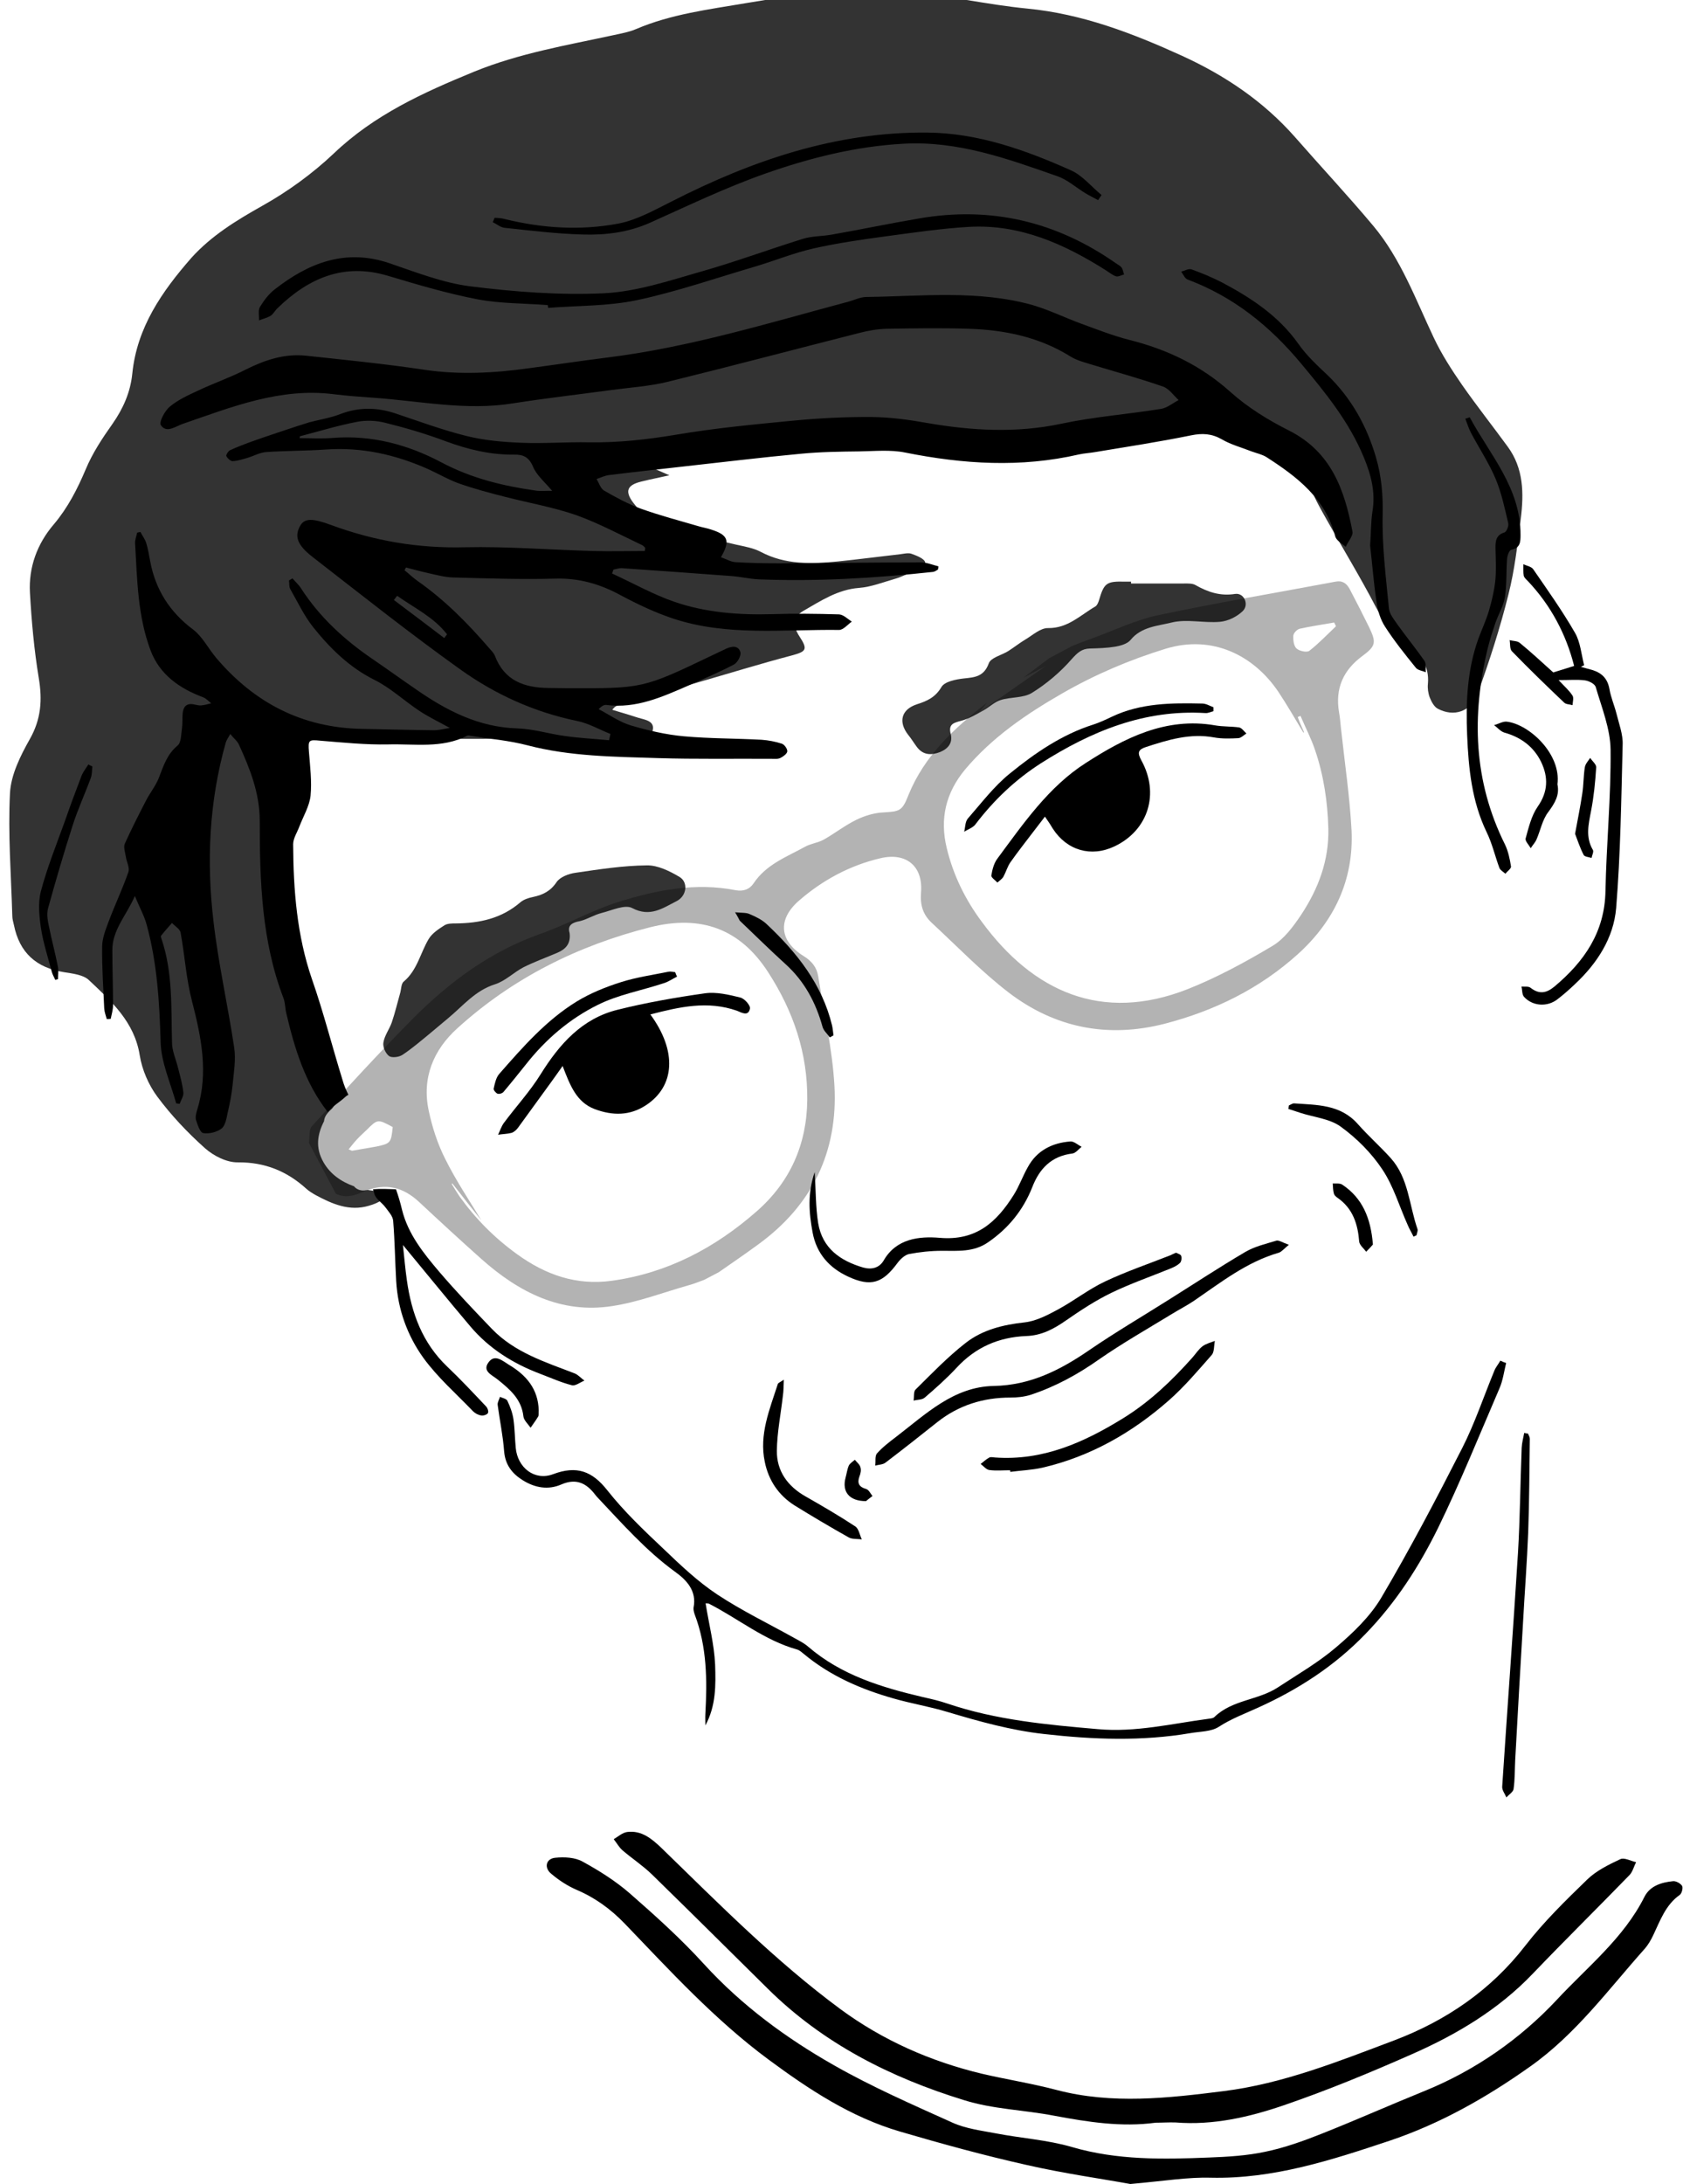 <?xml version="1.0" encoding="utf-8"?>
<!-- Generator: Adobe Illustrator 16.0.3, SVG Export Plug-In . SVG Version: 6.00 Build 0)  -->
<!DOCTYPE svg PUBLIC "-//W3C//DTD SVG 1.1//EN" "http://www.w3.org/Graphics/SVG/1.1/DTD/svg11.dtd">
<svg version="1.1" id="Layer_1" xmlns="http://www.w3.org/2000/svg" xmlns:xlink="http://www.w3.org/1999/xlink" x="0px" y="0px"
	 width="725.1px" height="940.6px" viewBox="0 0 725.1 940.6" style="enable-background:new 0 0 725.1 940.6;" xml:space="preserve"
	>
<style type="text/css">
<![CDATA[
	.st0{fill-rule:evenodd;clip-rule:evenodd;}
	.st1{opacity:0.3;}
	.st2{opacity:0.8;}
	.st3{opacity:0.8;fill-rule:evenodd;clip-rule:evenodd;}
]]>
</style>
<g id="iCnVdR_1_">
	<g>
		<g id="zLCe2c_1_" class="st2">
			<g>
				<path class="st0" d="M649.6,192.4c-6.5-8.9-13.3-17.5-19.6-26.5c-4.5-6.5-8.9-13.3-12.3-20.5c-7.8-16.5-14.2-34-26.1-48.2
					c-10.9-13-22.5-25.4-33.7-38.2c-13.6-15.4-30.1-26.5-48.7-35c-21.3-9.7-42.9-18-66.6-20.3c-17.5-1.7-34.9-5.8-52.4-7.2
					c-23.2-1.8-46.2,1-69.1,4.9c-15.9,2.7-32,4.7-47,11.1c-3,1.3-6.4,1.9-9.6,2.6c-20.3,4.4-40.7,7.8-60.3,15.8
					c-21.9,9-42.9,18.5-60.4,35.2c-9.2,8.7-19.8,16.4-30.9,22.6c-11.2,6.3-21.8,12.8-30.4,22.3C69.8,125.5,59,141,57,160.9
					c-0.8,8-3.9,15-8.5,21.6c-4.4,6.2-8.7,12.7-11.6,19.7c-3.6,8.5-7.7,16.5-13.7,23.6c-7.2,8.4-10.9,18.5-10.3,29.5
					c0.7,12.3,1.8,24.6,3.8,36.7c1.6,9.5,1,17.8-3.9,26.4c-4,7.1-8.1,15.3-8.5,23.2c-0.9,17.6,0.5,35.3,1,52.9
					c0,1.3,0.4,2.6,0.7,3.9c2.4,11.9,9.6,18.4,21.6,20.3c3.7,0.6,8.3,1.1,10.7,3.4c9.6,9.1,19.6,17.9,21.9,32.4
					c1,6.2,3.8,12.7,7.5,17.7c6,8.1,13.1,15.6,20.6,22.3c3.7,3.3,9.4,6.2,14.2,6.1c11.6-0.1,21.1,3.8,29.4,11.3
					c1.2,1.1,2.7,2,4.1,2.8c7.1,3.8,14.5,7.1,22.9,4.6c4.9-1.4,7.5-3.3,8.1-6.2c-2.8,0.1-5.7-0.1-8.5-0.6c-0.3,0-0.5,0.1-0.8,0.1
					c-2,0.4-4-0.2-5.2-1.7c-5.4-1.9-10.2-5.2-13.1-10.3c-3.7-6.4-2.6-12.2,0.2-17.7c0.1-1.1,0.5-2.2,1.3-3.2
					c0.7-0.9,1.4-1.6,2.2-2.3c1-1.4,2.2-2.8,3.3-4.2c-2.1-3-5.2-5.7-6.1-9c-2.9-10.5-5-21.2-7.2-31.9c-3.4-16.1-7.1-32.1-9.7-48.4
					c-1.7-10.6-1.7-21.5-2.7-32.3c-0.8-9.1-2-18.1-2.9-27.2c-0.7-6.8-0.3-7.3,6.4-7.2c8.1,0.1,16.3,0.9,24.4,1
					c41.5,0.6,83-1.4,124.3,2.4c4.8,0.4,7.4-2.5,8.3-6c1-4.2-3.4-4.6-6.3-5.5c-3.7-1.2-7.4-2.3-11.1-3.4c1.1-1.5,2-1.8,2.9-2.1
					c11.2-3.2,22.4-6.4,33.6-9.6c13.6-3.9,27.1-8.1,40.8-11.7c6.3-1.7,7-2.6,3.4-8.1c-3-4.6-3-8.4,1.6-11.1c7.5-4.3,14.8-9.2,24-9.9
					c5.3-0.4,10.5-2.5,15.8-4c2.5-0.7,4.8-2.1,7.3-2.7c2.6-0.6,6.1-0.9,5.4-4.3c-0.3-1.6-3.7-2.9-5.9-3.7c-1.4-0.5-3.3,0-4.9,0.2
					c-8.9,1-17.9,2.2-26.8,3.1c-11.3,1.1-22.6,1.5-33.2-4.1c-3.2-1.7-6.9-2.3-10.5-3.1c-8.9-2.1-17.8-4.2-26.8-5.8
					c-7.9-1.4-13.1-6.3-17.6-12.2c-3.8-5-2.8-7.7,3.4-9.2c4-1,8.1-1.8,12.1-2.7c-6.4-2.8-12.4-5.4-18.4-8.1l0.3-1.3c1.5,0,3,0,4.5,0
					c17.5-0.4,35-0.6,52.4-1.4c10.9-0.6,21.8-2.7,32.7-3.4c19.4-1.2,38.6,0.5,57.7,3.4c19.4,2.9,38.4,1.9,57-4.9
					c5.8-2.1,11.5-4.3,17.4-6.1c12.6-3.8,25.2-4,37.4,1.9c1.8,0.9,3.6,1.6,5.5,2.2c13.1,4.1,24.6,10.1,30.1,23.9
					c1.8,4.6,4.4,9,6.8,13.3c6.9,12.3,14.3,24.4,20.8,36.9c3.4,6.5,7.5,12.2,13.4,16.4c5.9,4.2,9.9,9.2,9.2,17
					c-0.2,1.9,0.1,4.1,0.8,5.9c0.7,1.8,1.9,4,3.4,4.8c6.9,3.7,14.3,1.4,17.2-6.4c5.1-14.1,9.7-28.3,13.3-42.8
					c2.7-10.6,3.9-21.6,5.3-32.5C656.6,212.3,656.4,201.7,649.6,192.4z"/>
			</g>
		</g>
		<path class="st0" d="M247.6,591.5c-12.7-4.9-25.9-9-35.7-19.2c-7.7-8-15.4-16.1-22.6-24.5c-6.8-8-13.5-16.3-16.1-26.8
			c-0.7-3-1.6-6-2.6-8.8c-3.3-0.1-6.6-0.3-9.9,0c0.2,0.7,0.4,1.3,0.6,2c0.6,2.2,3.2,3.7,4.7,5.7c1.4,1.9,3.3,3.9,3.4,6
			c0.7,8.6,0.8,17.3,1.3,25.9c0.7,12.1,4.8,23.4,11.7,33c6.1,8.4,14.1,15.4,21.4,23c0.9,0.9,2.2,1.6,3.5,1.8c0.9,0.2,2.5-0.3,2.9-1
			c0.4-0.6-0.1-2.2-0.8-2.9c-5.5-5.8-10.9-11.6-16.7-17.1c-10.7-10.2-15.4-23-17.4-37.2c-0.7-4.8-1.1-9.7-1.7-15.2
			c10.2,12.3,19.5,23.8,29,35c8.1,9.6,18.5,16.1,30.2,20.5c4.5,1.7,8.9,3.7,13.6,4.9c1.5,0.4,3.6-1.3,5.4-2
			C250.4,593.6,249.1,592.1,247.6,591.5z"/>
		<path class="st0" d="M582.7,229c-3.4-18-9.1-34.3-27.2-43.5c-9-4.5-17.9-10-25.4-16.7c-12.7-11.4-27.2-18.3-43.5-22.4
			c-7.1-1.8-13.9-4.5-20.8-7c-7-2.6-13.8-5.9-20.9-8c-23.5-6.6-47.6-3.8-71.6-3.5c-2.6,0-5.1,1.3-7.7,2
			c-34.4,9.2-68.5,19.7-104.1,24.1c-11.2,1.4-22.4,3.1-33.7,4.6c-15.1,2.1-30.1,2.9-45.3,0.6c-16.8-2.5-33.7-4.2-50.6-6
			c-9.2-1-17.7,1.8-25.9,5.9c-6.6,3.4-13.6,5.8-20.4,9c-4.3,2-8.8,4-12.4,7c-2.2,1.8-4.8,6.7-3.9,8c2.4,3.6,6.2,0.6,9.3-0.5
			c21.2-7.3,42.2-15.8,65.4-12.8c5.6,0.7,11.3,1.1,16.9,1.5c20.1,1.4,40,5.7,60.2,2.4c14-2.2,28.1-3.8,42.1-5.7
			c8.1-1.1,16.3-1.6,24.2-3.5c27.7-6.8,55.2-14.1,82.8-21.1c3.8-1,7.8-1.7,11.8-1.8c11.8-0.2,23.7-0.4,35.5,0
			c15.5,0.5,30.4,3.6,43.8,12c2.8,1.7,6.1,2.5,9.3,3.5c10.2,3.1,20.5,5.9,30.5,9.4c2.6,0.9,4.5,3.8,6.7,5.8c-2.5,1.3-5,3.4-7.6,3.8
			c-14.3,2.3-28.9,3.4-43,6.4c-19.3,4.1-38.4,3-57.6-0.3c-7.8-1.4-15.8-2.5-23.8-2.6c-11.5-0.1-23,0.5-34.4,1.6
			c-16.7,1.6-33.5,3.2-50,6c-12.6,2.1-25,3.5-37.7,3.3c-9.6-0.2-19.3,0.6-28.9,0.2c-7.9-0.3-16-1-23.7-2.9
			c-10.5-2.6-20.7-6.4-30.9-9.8c-7.9-2.6-15.6-2.7-23.5,0.3c-4.3,1.7-9,2.4-13.5,3.6c-3.3,1-6.6,2.1-9.9,3.2
			c-4.7,1.6-9.4,3.1-14.1,4.8c-3.4,1.2-6.8,2.5-10.1,4c-0.8,0.4-1.8,2.1-1.6,2.5c0.5,1,1.9,2.3,2.8,2.2c2.1-0.1,4.2-0.8,6.3-1.4
			c2.7-0.8,5.3-2.3,8-2.5c8.6-0.6,17.2-0.5,25.8-1.1c15.5-1.1,30.1,2.2,44.2,8.5c4.4,2,8.6,4.5,13.1,6.1c6.5,2.3,13.3,4.1,20,5.8
			c10.1,2.6,20.5,4.4,30.4,7.8c9.8,3.5,19.1,8.5,28.6,13c0.5,0.2,0.9,0.8,1.3,1.2c-0.1,0.4-0.1,0.9-0.2,1.3c-7.4,0-14.8,0.2-22.3,0
			c-18.5-0.5-36.9-2-55.3-1.6c-19.9,0.5-38.8-2.7-57.3-9.5c-8.3-3.1-11.7-3.1-13.6,0.3c-2.5,4.5-1.3,8.2,5.4,13.4
			c21,16.3,41.9,32.9,63.6,48.4c15.1,10.8,31.9,18.4,50.3,22.2c5,1,9.6,3.7,14.4,5.6c-0.2,0.9-0.4,1.8-0.6,2.7
			c-6.3-0.6-12.6-0.9-18.9-1.8c-6.9-0.9-13.7-3.1-20.7-3.3c-16.5-0.5-30.3-7.6-43.4-16.7c-6.3-4.3-12.5-8.8-18.8-13.1
			c-12.2-8.3-22.9-18.1-30.9-30.5c-1-1.6-2.5-2.9-3.7-4.3c-0.5,0.3-1,0.6-1.5,0.9c0.2,1.2,0,2.6,0.5,3.6c3.2,5.6,6,11.6,10,16.6
			c7.3,9.1,15.5,17.2,26.3,22.6c6.9,3.4,12.8,9,19.3,13.3c3.9,2.6,8.1,4.6,13.2,7.4c-2.9,0.5-4.8,1-6.7,1c-10.5-0.1-21-0.4-31.4-0.6
			c-25.5-0.5-46.1-11.2-62.5-30.5c-3.4-4-5.9-9.1-9.9-12.2C73.2,263.7,67,254,64.7,241.7c-0.5-2.6-0.9-5.3-1.7-7.8
			c-0.5-1.7-1.7-3.2-2.5-4.8c-0.5,0.1-0.9,0.2-1.4,0.3c-0.3,1.5-1,3.1-0.9,4.6c0.9,15.6,1.1,31.4,6.7,46.2
			c3.9,10.3,12.4,16.3,22.6,20.1c1.3,0.5,2.4,1.7,3.5,2.6c-1.4,0.3-2.8,0.8-4.3,0.9c-1,0.1-2-0.2-3-0.4c-3.2-0.7-4.7,0.8-5,3.8
			c-0.2,2.2,0,4.4-0.3,6.5c-0.4,2.6-0.3,6.1-1.9,7.4c-4.6,3.8-6.1,8.9-8.1,14c-1.4,3.5-3.9,6.5-5.6,9.9c-3.1,6-6.2,12.1-9,18.3
			c-0.7,1.5,0.1,3.7,0.4,5.6c0.3,2.3,1.8,4.8,1.1,6.7c-2.5,7.2-5.8,14.1-8.5,21.3c-1.3,3.5-2.8,7.2-2.8,10.9
			c-0.1,8.8,0.5,17.6,0.9,26.5c0.1,1.6,0.7,3.1,1.1,4.6c0.6,0,1.1,0,1.7-0.1c0.4-2,1-3.9,1-5.9c0-7.8-0.3-15.7-0.3-23.5
			c-0.1-8.9,6-15,9.7-23.5c2.1,5.1,4.1,8.6,5.1,12.4c4.5,16.5,5.5,33.3,6,50.4c0.2,8.9,4.3,17.7,6.7,26.5c0.5,0.1,1,0.1,1.5,0.2
			c0.6-1.7,1.8-3.4,1.6-4.9c-0.4-3.6-1.4-7.1-2.3-10.6c-0.9-3.7-2.6-7.3-2.6-11c-0.4-15,0.4-30-4.5-44.5c-0.2-0.5-0.4-1.2-0.2-1.4
			c1.5-1.9,3.1-3.7,4.7-5.5c1.3,1.4,3.4,2.6,3.7,4.1c1.8,9.8,2.4,19.9,4.9,29.5c4,15.5,7.2,30.9,2.3,46.7c-0.4,1.4-0.9,3.1-0.6,4.4
			c0.7,2.2,1.8,5.6,3.2,5.8c2.5,0.4,5.9-0.4,7.9-2c1.6-1.3,2.1-4.4,2.6-6.8c0.9-3.9,1.7-7.8,2.1-11.8c0.5-5.4,1.5-11,0.7-16.2
			c-2.7-18.1-6.8-36-8.9-54.2c-3.1-26-1.9-51.9,5.3-77.3c0.3-1,1-1.9,1.9-3.6c1.5,1.9,3,3,3.7,4.5c4.8,10.5,9,21,9,32.9
			c0,25.9,0.8,51.7,10.2,76.3c0.8,2,0.7,4.3,1.2,6.4c3.6,15.3,8.1,30.2,17.9,42.7c2.2-2.6,5.1-4.2,7.6-6.5c0.4-0.4,0.8-0.6,1.3-0.9
			c-1-2-1.9-4.1-2.5-6.3c-4.5-14.5-8.2-29.2-13.2-43.5c-6.5-18.9-8-38.4-8.1-58.1c0-2.6,1.8-5.2,2.7-7.7c1.7-4.4,4.3-8.7,4.8-13.2
			c0.6-6.2-0.2-12.6-0.7-18.9c-0.4-5.1-0.1-5.3,4.9-4.8c9.8,0.8,19.6,1.8,29.3,1.6c11.4-0.3,23.1,1.8,33.9-3.7c0.4-0.2,1-0.1,1.5,0
			c8.2,1.3,16.6,2,24.6,4.1c18.4,4.8,37.3,4.9,56.1,5.5c16.3,0.5,32.6,0.2,49,0.3c1.3,0,2.8,0.2,3.9-0.4c1.2-0.6,2.8-1.8,2.9-2.8
			c0.1-1-1.2-2.9-2.3-3.3c-2.8-0.9-5.8-1.5-8.8-1.7c-11.1-0.6-22.4-0.5-33.5-1.5c-7.7-0.7-15.4-2.5-22.9-4.7
			c-4.9-1.5-9.2-4.6-13.8-7c1.4-1.4,2.4-1.9,3.3-1.8c12.9,1.7,24.2-3.5,35.5-8.4c6.6-2.9,13.2-5.7,19.5-9c1.5-0.8,3.2-3.8,2.8-5.3
			c-0.9-3.1-3.8-2.6-6.2-1.5c-2.1,1-4.2,2-6.3,3c-29.5,14.1-29.5,14.1-62.1,14c-2.7,0-5.3-0.1-8-0.1c-10.5-0.1-19.1-3.1-23.2-13.9
			c-0.5-1.2-1.5-2.2-2.4-3.2c-9.3-10.8-19.2-20.8-30.9-29c-2-1.4-3.7-3.1-5.6-4.6l0.6-1.2c3.2,0.8,6.3,1.7,9.5,2.4
			c3.6,0.8,7.2,1.8,10.8,1.9c14.7,0.4,29.3,0.9,44,0.5c10.2-0.3,19.3,2.3,28.1,7.1c7.3,3.9,14.9,7.5,22.7,10.1
			c23.3,7.7,47.6,4.6,71.5,4.9c1.8,0,3.7-2.3,5.5-3.6c-1.8-1.1-3.6-3-5.5-3.1c-9.7-0.3-19.3-0.4-29-0.1c-14.3,0.4-28.5-0.7-41.9-5.3
			c-9.3-3.2-17.9-8.1-26.9-12.2c0.2-0.6,0.4-1.1,0.6-1.7c1.2-0.2,2.5-0.7,3.7-0.6c15.8,1.1,31.5,2.2,47.3,3.4
			c3.8,0.3,7.6,1.2,11.4,1.4c25.2,1,50.3-0.5,75.3-3.2c0.7-0.1,1.4-0.6,2.1-1c0.1-0.5,0.2-1,0.2-1.4c-2.5-0.6-5-1.7-7.5-1.7
			c-20.3,0-40.7,0.3-61,0.4c-6.3,0-12.6-0.1-18.9-0.5c-2.1-0.1-4.1-1.4-6.3-2.1c4.1-7.1,3.1-9.6-4.1-11.9c-1.7-0.6-3.6-0.9-5.3-1.4
			c-8.5-2.5-17-4.7-25.3-7.7c-5.4-2-10.6-4.8-15.6-7.7c-1.6-0.9-2.2-3.3-3.3-5c1.8-0.6,3.6-1.5,5.4-1.7c10.4-1.3,20.8-2.4,31.2-3.6
			c17.2-1.9,34.4-4,51.6-5.6c8.3-0.8,16.6-0.9,25-1c6.6-0.1,13.5-0.8,19.8,0.5c25,5,49.8,6.6,74.9,0.8c2.3-0.5,4.6-0.6,6.9-1
			c13.8-2.3,27.6-4.4,41.3-7.2c4.9-1,8.9-0.8,13.3,1.7c3.9,2.3,8.5,3.5,12.8,5.2c2.2,0.8,4.6,1.3,6.5,2.5
			c13.2,8.5,25.4,17.8,29.6,34.2c0.5,1.7,2.9,3,4.5,4.4C580.7,233.3,583,230.9,582.7,229z M230.9,211.3c-14.2-2-27.8-5.3-40.8-12.2
			c-14.3-7.6-30-11.8-46.6-10.5c-4.8,0.4-9.6,0.1-14.4,0.1c0-0.3,0.1-0.5,0.1-0.8c8.1-2.1,16.2-4.6,24.5-6.2c4-0.8,8.4-0.6,12.3,0.4
			c8.9,2.2,17.7,4.8,26.2,8c9.5,3.5,19.1,5.8,29.2,5.7c4-0.1,6.5,1,8.3,5.3c1.5,3.6,5,6.5,8.2,10.3
			C235.1,211.3,233,211.6,230.9,211.3z M192.6,273.2c-0.4,0.5-0.8,1.1-1.2,1.6c-7.2-5.5-14.4-10.9-21.7-16.4
			c0.5-0.6,0.9-1.2,1.4-1.8C178.6,261.9,186.9,265.8,192.6,273.2z"/>
		<path class="st0" d="M487,940.6c-12-2.2-28.5-4.5-44.7-8.2c-18.3-4.1-36.5-9.1-54.6-14.4c-21.1-6.2-39-18-56.6-31
			c-23.1-17.1-42.3-38.1-62-58.6c-6-6.2-12.7-11.1-20.7-14.5c-3.9-1.7-7.6-4.1-10.9-6.9c-3.2-2.6-2.3-6.5,1.7-6.9
			c3.9-0.4,8.6-0.2,11.9,1.7c7.1,3.9,14.1,8.3,20.2,13.6c11.1,9.7,22.2,19.7,32.1,30.6c16.2,17.7,35.2,31.7,55.8,43.4
			c16.5,9.4,33.9,17,51.2,24.8c5.8,2.6,12.4,3.4,18.7,4.6c10.9,2.1,22.2,2.8,32.8,5.9c19.5,5.7,39.2,5.3,59,4.5
			c8.1-0.3,16.4-0.8,24.3-2.5c8.2-1.7,16.3-4.6,24.1-7.7c14.9-5.9,29.5-12.4,44.3-18.4c22-8.9,41.4-22.5,57.2-39.4
			c13.1-14.1,28.8-26.5,37.7-44.3c2.4-4.7,7.3-6.2,12.2-6.7c1.3-0.2,3.3,0.9,4,2c0.5,0.8-0.1,3.3-1,3.9c-6.1,4.3-8.4,11-11.4,17.3
			c-1,2.1-2.2,4.2-3.7,5.9c-15.7,17.6-29.6,36.7-49.2,50.6c-19,13.5-39,24.8-60.8,32.1c-24.9,8.3-50,16.5-76.9,15.9
			C511.8,937.6,501.7,939.3,487,940.6z"/>
		<path class="st0" d="M497.9,914.2c-14.8,2-29.2-0.3-43.7-3c-12.9-2.5-26.4-2.8-38.8-6.7c-31.6-9.7-60.8-24.4-84.7-48.1
			c-16.6-16.4-33.1-32.8-49.8-49.1c-3.9-3.8-8.5-6.8-12.7-10.4c-1.5-1.3-2.5-3.2-3.8-4.8c1.9-1.1,3.7-2.8,5.8-3.1
			c6.2-0.8,10.6,2.9,14.8,6.9c24.8,24.1,49.2,48.8,77.1,69.4c18.2,13.4,38.8,22.5,60.9,27.8c10.7,2.5,21.6,4.2,32.2,7
			c24,6.3,48.1,3.5,72,0.5c25.6-3.2,49.7-12.9,73.6-21.9c22.1-8.4,41.5-21.5,56.4-40.8c7.9-10.2,17.3-19.4,26.6-28.4
			c3.9-3.8,9.2-6.4,14.3-8.8c1.7-0.8,4.5,0.8,6.8,1.3c-1,1.9-1.5,4.2-2.9,5.6c-13.8,14.2-27.9,28.1-41.6,42.4
			c-14.8,15.5-32.8,26.2-52.1,34.7c-18.1,8-36.5,15.6-55.2,22c-14.9,5.1-30.4,8.7-46.6,7.4C503.6,914,500.7,914.2,497.9,914.2z"/>
		<path class="st3" d="M245.4,401.8c0.6,4.6-1.7,7-5.2,8.5c-4.9,2.1-9.9,3.9-14.7,6.3c-4.2,2.2-7.8,5.9-12.2,7.3
			c-8.6,2.7-13.8,9.3-20.2,14.6c-2.7,2.2-5.3,4.5-8,6.7c-3.8,3.1-7.6,6.4-11.7,9.1c-1.5,1-4.6,1.4-5.8,0.5c-1.5-1.1-2.8-4-2.4-5.9
			c0.5-3,2.6-5.7,3.6-8.6c1.4-4.1,2.4-8.4,3.6-12.6c0.5-1.7,0.4-4.1,1.6-5c5.8-4.9,7.1-12.3,10.7-18.3c1.5-2.5,4.3-4.3,6.8-5.9
			c1.3-0.8,3.2-0.8,4.9-0.8c10.2-0.1,19.7-2.1,27.8-9.1c1.4-1.2,3.5-1.9,5.5-2.3c4.2-0.9,7.5-2.5,10.1-6.4c1.5-2.2,5.2-3.6,8.1-4
			c10.2-1.5,20.5-3.1,30.8-3.2c4.7-0.1,9.9,2.5,14.1,5c3.8,2.3,3.1,8.2-1.3,10.4c-5.8,2.9-11.3,7.1-19.1,3c-3.1-1.7-8.8,1-13.2,2.1
			c-3.2,0.8-6.1,2.7-9.3,3.5C246.5,397.3,244.4,398.5,245.4,401.8z"/>
		<path class="st0" d="M648.9,587c-0.9,3.7-1.4,7.6-2.9,11c-8.6,20-16.8,40.3-26.3,59.8c-8.2,16.7-18.2,32.3-31.4,45.9
			c-13.4,13.9-29.1,24-46.4,31.8c-5.7,2.6-11.4,4.7-16.8,8.2c-3.2,2.1-8,2-12.1,2.7c-21,3.6-42.1,2.8-63.2,0.4
			c-14.3-1.6-27.9-5.4-41.6-9.5c-7.6-2.3-15.5-3.6-23.2-5.8c-14.1-4-27.3-9.7-38.7-19.2c-0.9-0.7-1.8-1.6-2.9-1.9
			c-14-3.9-25.2-13.2-37.9-19.7c-0.4-0.2-0.9-0.1-1.5-0.2c1.4,8.9,3.7,17.6,4.1,26.4c0.3,8.8,0.4,17.8-4.2,26.2c0-1.7-0.1-3.4,0-5
			c0.8-14.5,0.7-28.9-4.6-42.8c-0.3-0.9-0.6-2-0.5-2.9c1.5-7.3-3.1-12-8-15.5c-12.5-9.1-22.6-20.6-33.1-31.7c-0.5-0.5-0.9-1-1.3-1.5
			c-3.8-5-8.2-7.1-14.5-4.4c-5.7,2.5-11.4,1.5-16.7-1.8c-4.6-2.9-7.5-6.6-8-12.4c-0.5-6.7-1.9-13.4-2.8-20.1c-0.1-1.1,0.7-2.3,1-3.4
			c1.1,0.5,2.8,0.8,3.2,1.7c1.2,2.5,2.2,5.2,2.6,7.9c0.6,4.1,0.6,8.3,1,12.4c0.8,8.5,8.1,14.3,16.1,11.3c10.1-3.8,16.8-1.4,23.4,7
			c7.2,9.1,15.7,17.2,24.2,25.2c7.3,7,14.8,14.1,23.1,19.6c10.6,7,22.2,12.6,33.3,18.8c2,1.1,4.2,2.2,5.9,3.7
			c14.3,12.3,31.6,17.5,49.4,21.7c3.6,0.8,7.1,1.6,10.6,2.8c21,7.1,42.8,9.1,64.7,11c16.4,1.5,32.1-2.4,48.1-4.5
			c0.8-0.1,1.8-0.2,2.3-0.8c7.7-7.4,18.8-7.1,27.3-12.7c8.5-5.6,17.4-10.7,25.1-17.3c7.3-6.2,14.6-13.2,19.4-21.3
			c12.4-21,23.8-42.7,34.9-64.5c5.4-10.6,9.2-22.1,13.8-33.2c0.6-1.6,1.8-2.9,2.6-4.4C647.4,586.5,648.2,586.8,648.9,587z"/>
		<path class="st3" d="M487.3,251.3c7.6,0,15.3,0,22.9,0c1.6,0,3.6-0.1,4.9,0.7c5.3,3,10.6,4.8,17,3.8c3.9-0.6,6.2,4.6,3.3,7.4
			c-2.5,2.4-6.3,4.3-9.8,4.6c-6.9,0.6-14.3-1.3-20.8,0.3c-6,1.5-13.1,1.8-17.7,7.5c-1.4,1.7-4.3,2.5-6.6,2.9
			c-3.6,0.6-7.3,0.7-10.9,0.8c-3.6,0.1-5.4,1.8-7.9,4.6c-4.9,5.6-10.8,10.6-17.1,14.5c-3.7,2.3-9.1,1.7-13.5,3.1
			c-2.6,0.8-4.8,3-7.3,4.4c-3.1,1.7-6.2,3.6-9.6,4.5c-3.3,0.9-5.7,1.4-4.6,5.7c1,3.9-1.2,6.4-4.6,7.8c-3.7,1.4-7.2,1.4-9.9-2.1
			c-1.3-1.7-2.4-3.6-3.8-5.3c-4.4-5.6-3-11,3.8-13.2c4.4-1.4,7.9-3,10.5-7.4c1.4-2.4,6.2-3.3,9.6-3.7c4.9-0.5,8.7-0.8,10.8-6.5
			c0.9-2.5,5.5-3.5,8.4-5.3c2.5-1.6,4.9-3.5,7.4-5c3.2-1.9,6.5-5,9.8-4.9c8.5,0.1,13.9-5.6,20.3-9.3c0.7-0.4,1.2-1.5,1.5-2.4
			c2.3-7.8,3.2-8.5,11.4-8.3c0.8,0,1.7,0,2.5,0C487.3,250.8,487.3,251.1,487.3,251.3z"/>
		<path class="st0" d="M280.2,436.9c11.6,15.8,10.6,30.9-1.9,39.1c-7,4.6-14.4,4.5-22,1.7c-8-3-10.7-10.3-13.9-18.6
			c-2,2.8-3.3,4.7-4.7,6.6c-4.9,6.7-9.7,13.4-14.6,20.1c-0.7,0.9-1.7,1.8-2.7,2.1c-1.9,0.5-3.9,0.5-5.8,0.8c0.8-1.7,1.4-3.6,2.5-5.1
			c5.2-7,11.2-13.5,15.8-20.9c8.1-13,17.8-24,33.1-27.8c12.4-3.1,25-5.3,37.7-7.1c4.9-0.7,10.3,0.6,15.2,1.8
			c1.8,0.4,4.5,3.4,4.2,4.8c-0.7,3.5-3.6,1.7-5.6,0.9C304.9,430.9,292.9,433.6,280.2,436.9z"/>
		<path class="st0" d="M236,131.4c-10.1-0.8-20.4-0.6-30.3-2.5c-13-2.5-25.8-6.3-38.5-10.1c-19-5.7-34.2,0.9-47.6,13.9
			c-1.1,1-1.8,2.5-3,3.3c-1.5,0.9-3.3,1.3-5,2c0.1-2-0.5-4.3,0.4-5.8c1.7-2.8,3.8-5.6,6.4-7.6c14.6-11.4,30.4-17.6,49.2-11.3
			c11.5,3.9,23.1,8.5,34.9,10c19.1,2.4,38.6,3.9,57.8,3c13.9-0.7,27.7-5.3,41.3-9.2c14.9-4.2,29.4-9.6,44.2-14.2
			c4.1-1.3,8.6-1.1,12.8-1.9c12.5-2.2,24.9-4.8,37.3-6.9c30.9-5.4,59.2,1.3,84.9,19.3c0.8,0.6,1.8,1,2.4,1.8c0.6,0.8,0.7,2,1.1,3
			c-1.2,0.3-2.5,1.1-3.5,0.8c-1.5-0.5-2.8-1.6-4.2-2.5c-18-11.4-37.1-20-59-18.8c-12.1,0.7-24.1,2.5-36.1,4.1
			c-10.4,1.4-20.8,2.9-31,5.2c-8.4,1.9-16.5,5.2-24.8,7.7c-17.1,5-34,10.9-51.4,14.6c-12.4,2.6-25.4,2.3-38.1,3.3
			C236.1,132.2,236,131.8,236,131.4z"/>
		<path class="st0" d="M450.2,351.7c-2.1,2.7-3.7,4.8-5.3,6.9c-3.2,4.2-6.5,8.4-9.6,12.8c-1.3,1.9-1.9,4.2-3,6.2
			c-0.6,1-1.7,1.7-2.6,2.5c-0.9-1-2.7-2.2-2.6-3c0.4-2.5,1.1-5.3,2.6-7.3c11.2-15.1,22.1-31,38.1-41.2
			c16.6-10.7,34.5-19.9,55.7-16.2c3.4,0.6,7,0.4,10.4,0.9c1.1,0.2,2.1,1.7,3.1,2.6c-1.1,0.7-2.3,1.9-3.4,2
			c-3.5,0.2-7.1,0.3-10.5-0.3c-10.3-1.9-19.8,1-29.3,4.1c-3.4,1.1-3.9,2.4-2.1,5.7c8,14.4,3,30.2-11.5,37.1
			c-10.1,4.8-20.5,1.8-26.6-7.6C452.8,355.5,452,354.3,450.2,351.7z"/>
		<path class="st0" d="M671.5,292.9c2.6,2.8,4.6,4.5,6,6.7c0.6,0.9,0.1,2.7,0,4.1c-1.3-0.4-2.9-0.3-3.7-1.2
			c-7.6-7.2-15.1-14.5-22.4-22c-1-1-0.7-3.2-1-4.8c1.5,0.4,3.4,0.3,4.4,1.2c4.9,4,9.5,8.3,14.4,12.7c2.1-0.6,5.4-1.7,9-2.8
			c-3.5-13.7-10-26-19.9-36.5c-0.7-0.7-1.6-1.5-1.8-2.3c-0.3-1.6-0.2-3.3-0.2-5c1.5,0.7,3.5,1,4.3,2.2c6.2,9,12.6,18,18,27.4
			c2.3,4,2.7,9.2,3.9,13.9c-0.5,0.2-0.9,0.5-1.4,0.7c1.7,0.5,3.4,0.9,5.1,1.4c4,1.3,6.4,3.7,7.2,8.1c0.6,3.6,2.1,7,3,10.5
			c1.1,4.5,2.9,9.1,2.7,13.6c-0.6,23.4-0.9,46.9-2.8,70.3c-1.1,12.9-8.2,23.8-17.7,32.7c-2.4,2.3-4.9,4.5-7.5,6.5
			c-4.4,3.5-10.8,3.1-14.5-1c-0.9-1-0.7-2.9-1.1-4.4c1.3,0.1,3-0.2,3.9,0.5c3.7,2.9,6.8,2.4,10.3-0.5c12.9-10.8,21.7-23.5,22-41.2
			c0.4-20.3,2.4-40.5,2.2-60.8c-0.1-9-3.8-18.1-6.4-27c-0.4-1.4-3-2.7-4.8-2.9C679.6,292.6,676.1,292.9,671.5,292.9z"/>
		<path class="st0" d="M213.1,93.8c1.4,0.1,2.8,0.1,4.2,0.5c16.2,4,32.7,5.1,49.1,2c7.9-1.5,15.5-5.8,22.9-9.5
			c34.7-17.7,70.9-30.1,110.3-29.7c21.8,0.2,42.2,7.5,61.9,16.3c4.9,2.2,8.7,7,13.1,10.6c-0.5,0.7-1,1.4-1.5,2.2
			c-1.8-1-3.7-1.9-5.5-3c-4.1-2.5-7.8-5.9-12.3-7.4c-21.4-7.5-42.7-15.2-66-13.9C368.8,63,349,68,329.9,74.7
			c-17.1,6-33.5,13.9-50,21.3c-9.3,4.1-19,5.3-28.8,5c-11.3-0.3-22.6-1.7-33.8-2.9c-1.7-0.2-3.3-1.6-5-2.4
			C212.5,95.2,212.8,94.5,213.1,93.8z"/>
		<path class="st0" d="M555.3,536.1c-2.1,1.7-3.1,3-4.3,3.4c-13.9,4-25,12.8-36.7,20.8c-3,2-6.3,3.7-9.4,5.6
			c-10.5,6.4-21.2,12.5-31.3,19.5c-9.2,6.5-18.9,11.8-29.5,15.3c-2.8,0.9-5.9,1.2-8.8,1.2c-11.7,0-22.3,3.3-31.5,10.6
			c-7.4,5.9-14.9,11.8-22.4,17.5c-1.1,0.8-2.9,0.8-4.3,1.2c0.2-1.8-0.2-4.1,0.7-5.2c2.4-2.7,5.4-5,8.3-7.2
			c12.8-9.8,24.8-21.6,42.1-21.9c15.8-0.3,28.7-6.9,41.2-15.5c11.1-7.6,22.7-14.4,34.1-21.6c11-6.9,21.8-14,33-20.6
			c4.1-2.4,8.9-3.5,13.5-4.9C551.1,534.1,552.7,535.2,555.3,536.1z"/>
		<path class="st0" d="M590.3,235c0.4-5.4,0.3-10.2,1-14.7c1.4-8.3-0.6-15.8-3.7-23.3c-6.3-15.3-16.5-27.8-27.1-40.5
			c-13.5-16.2-29.1-28.7-48.8-36.1c-1.2-0.4-1.9-2.2-2.8-3.4c1.5-0.4,3.2-1.4,4.4-1c4.5,1.6,9,3.5,13.3,5.7
			c12.6,6.7,24.3,14.4,32.8,26.4c3.5,5,8.1,9.3,12.6,13.5c10.2,9.9,16.8,21.7,20.8,35.3c2.4,8.2,3.1,16.3,2.9,24.9
			c-0.3,13.4,1.4,26.8,2.7,40.2c0.2,2.4,2.2,4.8,3.7,7c3.8,5.3,7.9,10.3,11.6,15.6c0.8,1.2,0.4,3.3,0.6,4.9
			c-1.5-0.6-3.4-0.8-4.3-1.9c-4.6-5.7-9.2-11.4-13.2-17.6c-2.1-3.2-3.3-7.2-3.8-11.1C591.8,250.8,591.2,242.5,590.3,235z"/>
		<path class="st0" d="M633.2,179.7c8.8,16.3,22,30.5,21.9,50.7c0,3-0.1,5.6-4,6.4c-0.9,0.2-1.7,2.5-1.8,3.9
			c-0.4,5.5-0.1,11-0.9,16.4c-0.6,3.8-2.8,7.4-4.1,11.1c-1.2,3.6-2.4,7.2-3.3,10.9c-7,29-6.2,57.3,7.4,84.6c1.4,2.9,2.1,6.3,2.6,9.5
			c0.1,0.9-1.6,2-2.4,3.1c-0.9-0.8-2.2-1.5-2.6-2.5c-1.9-5.1-3.1-10.5-5.5-15.4c-6.4-13.3-7.8-27.4-8.4-41.8c-0.6-14,0-28,4.8-41.4
			c1.5-4.1,3.4-8.1,4.6-12.2c1.2-4.1,2.2-8.3,2.7-12.6c0.5-4.8,0.2-9.7,0.1-14.5c0-3,0.3-5.5,3.9-6.6c0.9-0.3,1.9-2.8,1.6-4
			c-1.5-6.4-2.9-13-5.4-19c-2.9-6.9-7.1-13.2-10.6-19.8c-1-1.9-1.7-4.1-2.5-6.2C632,180.2,632.6,179.9,633.2,179.7z"/>
		<path class="st0" d="M351,504.8c0.5,7.9,0.4,15.1,1.5,22c1.8,10.8,9.5,16.2,19.4,19.1c3.6,1,6.9,0.2,8.8-3
			c5.5-9.6,15.5-10.5,24.1-9.8c15.8,1.4,24.6-6.8,31.9-18.4c2.4-3.8,3.9-8.1,6.1-12c3.9-7.2,10.5-10.5,18.4-11.1
			c1.5-0.1,3.2,1.5,4.8,2.3c-1.3,1-2.5,2.7-4,2.9c-9,1.1-14.2,6.5-17.3,14.6c-3.9,9.8-10.3,17.7-19.1,23.7
			c-6.1,4.2-12.9,3.6-19.7,3.6c-4.8,0-9.6,0.5-14.3,1.4c-1.8,0.4-3.7,2.2-4.9,3.8c-6.4,8.7-11.4,10.5-21.3,5.9
			c-8-3.7-13.6-9.8-15.3-19C348.5,522.2,347.9,513.9,351,504.8z"/>
		<path class="st0" d="M506.7,539.5c0.7,0.4,2,0.7,2.2,1.4c0.3,0.9,0.1,2.4-0.5,3c-1,1-2.4,1.7-3.8,2.3c-8.6,3.5-17.5,6.6-25.8,10.6
			c-6.8,3.3-13.2,7.5-19.4,11.8c-5.3,3.7-10.6,6.6-17.3,6.8c-11.8,0.5-21.8,4.8-30,13.7c-4.3,4.6-9,8.8-13.8,12.9
			c-1.1,0.9-3.1,0.8-4.7,1.2c0.3-1.6-0.1-3.9,0.9-4.8c7-6.9,13.8-14,21.5-20c7.3-5.7,16.2-7.9,25.6-8.9c5-0.6,9.9-3.2,14.5-5.7
			c6.8-3.7,13-8.6,20-11.9c9.1-4.3,18.8-7.6,28.2-11.3C504.8,540.3,505.6,540,506.7,539.5z"/>
		<path class="st0" d="M435.2,633.2c-3,0-6,0.3-9-0.1c-1.3-0.2-2.5-1.7-3.7-2.6c1.2-0.9,2.3-2,3.6-2.7c0.6-0.4,1.6-0.2,2.5-0.1
			c20.6,1.5,38.3-6.4,55.3-16.9c11.5-7.1,21-16.2,29.9-26.2c1.4-1.6,2.6-3.5,4.3-4.8c1.5-1.1,3.5-1.6,5.3-2.3c-0.4,2-0.2,4.7-1.3,6
			c-5.9,6.7-11.8,13.7-18.5,19.6c-15.8,13.9-33.8,24.2-54.5,29c-4.5,1-9.2,1.2-13.8,1.8C435.2,633.6,435.2,633.4,435.2,633.2z"/>
		<path class="st0" d="M658.3,617.4c0.3,0.7,0.8,1.5,0.8,2.2c-0.2,13.5-0.2,27-0.7,40.4c-0.5,12.8-1.5,25.6-2.2,38.4
			c-1.2,19.9-2.3,39.8-3.4,59.7c-0.2,4.1-0.1,8.3-0.7,12.4c-0.2,1.3-2,2.4-3.1,3.6c-0.6-1.5-1.9-3.1-1.8-4.6
			c2.2-33.5,4.7-67.1,6.8-100.6c0.9-15.1,1-30.2,1.6-45.4c0.1-2.1,0.7-4.3,1.1-6.4C657.2,617.3,657.8,617.4,658.3,617.4z"/>
		<path class="st0" d="M522.8,306.3c-1.2,0.3-2.3,0.9-3.5,0.8c-26.3-1.6-49.1,7.8-70.8,21.6c-11.1,7.1-20.4,16-28.3,26.4
			c-1.1,1.4-3.2,2.1-4.8,3.1c0.5-1.9,0.4-4.3,1.6-5.7c5.8-6.6,11.2-13.8,18-19.3c10.8-8.8,22.4-16.8,35.9-21.1
			c2.8-0.9,5.6-2.2,8.3-3.5c12.3-5.8,25.5-5.9,38.7-5.6c1.7,0,3.3,1,4.9,1.6C522.8,305.2,522.8,305.8,522.8,306.3z"/>
		<path class="st0" d="M291.7,420.6c-2,1-3.8,2.3-5.9,2.9c-9.4,3.1-19.5,4.9-28.3,9.3c-12.1,6-22.4,14.8-30.9,25.6
			c-3.2,4-6.4,8-9.7,11.9c-0.5,0.6-1.9,1-2.6,0.7c-0.7-0.3-1.8-1.6-1.6-2.2c0.5-2.2,1-4.7,2.4-6.3c10.1-11.5,20.2-23.1,33.4-31.2
			c5.9-3.6,12.4-6.2,19-8.3c6.6-2.1,13.6-3.1,20.5-4.5c0.9-0.2,1.9,0.1,2.9,0.2C291.1,419.4,291.4,420,291.7,420.6z"/>
		<path class="st0" d="M337.7,594.2c-0.1,2.9-0.1,4.9-0.4,6.9c-0.9,7.9-2.5,15.8-2.6,23.7c-0.1,8.7,4.6,15.3,12.4,19.7
			c7.2,4.1,14.4,8.3,21.4,12.9c1.5,1,1.9,3.7,2.8,5.6c-1.9-0.3-4.1,0-5.7-0.9c-7.8-4.4-15.6-9-23.2-13.7c-7-4.4-11.3-10.9-12.9-18.8
			c-2.5-11.8,2.1-22.6,5.6-33.5C335.2,595.6,336.1,595.3,337.7,594.2z"/>
		<path class="st0" d="M555.3,476.1c0.7-0.3,1.5-0.9,2.2-0.9c9.9,0.7,20,0.4,27.5,8.9c4.5,5.1,9.7,9.7,14.2,14.7
			c7.7,8.6,7.9,20.2,11.5,30.5c0.3,0.8-0.3,1.8-0.4,2.7c-0.4,0.2-0.9,0.4-1.3,0.6c-0.8-1.7-1.8-3.3-2.5-5c-3.6-8-6.1-16.7-10.9-23.9
			c-4.7-7.1-11.1-13.5-18-18.5c-4.7-3.4-11.4-4-17.3-5.9c-1.7-0.6-3.4-1.1-5.2-1.7C555.2,477.1,555.2,476.6,555.3,476.1z"/>
		<path class="st0" d="M39.8,330.1c-0.2,1.7-0.1,3.5-0.7,5c-2.5,6.8-5.6,13.5-7.8,20.4c-3.8,11.8-7.3,23.8-10.6,35.7
			c-0.7,2.6-0.1,5.6,0.5,8.3c1.1,5.5,2.6,11,3.7,16.6c0.4,1.8,0.1,3.7,0.1,5.6c-0.4,0.1-0.8,0.2-1.2,0.3c-0.5-1.2-1.2-2.3-1.5-3.5
			c-1.6-6.1-3.6-12.2-4.6-18.4c-0.8-5.3-1.4-11.1-0.1-16.2c2.7-10.2,6.7-20.1,10.3-30.1c2.3-6.6,4.7-13.1,7.2-19.6
			c0.7-1.8,2-3.4,3-5C38.6,329.6,39.2,329.8,39.8,330.1z"/>
		<path class="st0" d="M671,337.8c1,4.6-1.1,8.1-4,12c-2.5,3.3-3.3,7.8-5,11.7c-0.6,1.4-1.7,2.5-2.5,3.8c-0.8-1.4-2.5-3.1-2.2-4.2
			c1.3-4.7,2.5-9.8,5.2-13.7c4.5-6.4,4.6-12.7,1.5-19.2c-3.2-6.6-8.7-10.7-15.9-12.7c-1.6-0.5-2.9-2.1-4.4-3.2
			c1.9-0.5,3.8-1.7,5.5-1.5C658.7,311.9,672.7,324.6,671,337.8z"/>
		<path class="st0" d="M316.7,392.9c3,0.3,4.9,0.1,6.3,0.8c2.6,1.1,5.3,2.4,7.3,4.3c13,12.2,23.9,25.9,28.2,43.7
			c0.3,1.4,0.4,2.8,0.6,4.2c-0.5,0.3-1.1,0.6-1.6,0.9c-1-1.5-2.6-2.8-3.1-4.5c-2.9-10.5-7.8-19.7-16-27.1
			c-6.7-6.1-13.2-12.5-19.7-18.7C318.3,395.8,318,395,316.7,392.9z"/>
		<path class="st0" d="M232.1,607.5c-0.1,0.8,0.1,1.8-0.2,2.5c-1,1.7-2.2,3.3-3.3,4.9c-1.1-1.6-2.9-3.2-3.1-4.9
			c-0.8-7.4-5.8-11.6-11-15.8c-2.4-2-6.9-3.6-4-7.5c2.7-3.7,6-0.6,8.8,1.1C226.7,592.2,231.9,598.2,232.1,607.5z"/>
		<path class="st0" d="M678.6,359.1c1.2-6.5,2.3-11.9,3.1-17.3c0.6-3.8,0.5-7.6,1.1-11.3c0.2-1.5,1.5-2.8,2.3-4.1
			c0.9,1.4,2.7,2.8,2.6,4.1c-0.4,6.3-1,12.5-2.2,18.7c-1.1,5.8-2.5,11.3,0.8,16.9c0.4,0.8-0.4,2.3-0.6,3.4c-1.2-0.4-3-0.5-3.4-1.3
			C680.7,365.1,679.6,361.7,678.6,359.1z"/>
		<path class="st0" d="M591.5,536c-0.5,0.6-1.7,1.9-2.9,3.1c-1-1.4-2.8-2.8-3-4.3c-0.6-7.6-2.7-14.3-9.3-18.9
			c-0.7-0.5-1.4-1.1-1.6-1.8c-0.4-1.4-0.4-2.9-0.5-4.4c1.4,0.1,3-0.2,4.1,0.5C587,516,590.6,524.6,591.5,536z"/>
		<path class="st0" d="M373.1,646.5c-7.3,0-10.4-4.1-8.8-10.1c0.5-1.8,0.7-3.6,1.4-5.2c0.5-1,1.7-1.7,2.6-2.5c0.8,1,2.1,2,2.4,3.2
			c0.4,1.2,0.1,2.7-0.4,3.9c-1.1,3-0.2,4.6,2.9,5.5c1.1,0.3,1.8,1.9,2.7,3C374.8,645.1,373.6,646.1,373.1,646.5z"/>
	</g>
</g>
<g id="YhGUAo_1_" class="st1">
	<g>
		<path d="M144.7,514.1c-3.9-7.3-7.7-14.6-11.6-21.9c0.4-2.5-0.1-5.7,1.3-7.2c14.3-15.6,28.6-31.3,43.5-46.3
			c15.7-15.8,33.4-28.9,54.9-36.5c11.5-4,22.2-10.2,33.8-13.8c16.3-5.1,33.1-8.4,50.4-5c3.3,0.6,6-0.4,7.7-3
			c5.4-8.1,14.1-11.3,22.1-15.7c2.5-1.4,5.6-1.7,8.1-3.1c4.8-2.7,9.2-6.2,14.2-8.6c3.5-1.7,7.5-2.9,11.3-3.1c7.3-0.4,8.3-0.6,11-7.5
			c6.9-17,19.8-28.9,33.9-39.8c-1.2,1.5-2.5,3-3.6,4.4c10-7,20-14,28.9-20.2c-2.5,1.3-6.1,3.2-9.7,5.1c3.7-2.8,7.4-5.6,11.1-8.4
			c3.4-1.8,6.8-3.6,10.2-5.4c2.7-1.1,5.5-2.1,8.2-3.1c9.4-3.4,18.6-7.9,28.3-10c25.5-5.4,51.2-9.7,76.7-14.5c3-0.6,4.8,0.8,6.1,3.2
			c2.9,5.5,5.7,11,8.4,16.5c3.1,6.5,2.9,8-2.9,12.3c-8.3,6.1-11.8,14-10.1,24.2c0.4,2.2,0.6,4.4,0.8,6.6c1.6,14.8,3.8,29.5,4.6,44.3
			c1,21.3-7.4,39.1-23.1,53.3c-16.5,14.9-35.9,24.4-57.4,30c-24.6,6.3-47.3,1.8-67.3-13.5c-11.7-9-22.1-19.8-33-29.9
			c-3.8-3.5-5.1-7.6-4.7-13c1-11.4-6.3-17.5-17.4-14.9c-13.3,3.1-25.1,9.5-35.3,18.4c-9.2,8.1-8.3,17.3,2.2,23.8
			c3.4,2.1,5.6,4.8,6.2,8.6c2.5,15.7,6.1,31.3,7,47.1c1.6,28.5-9.6,51.6-32.9,68.5c-5.6,4.1-11.3,8-16.9,11.9
			c-2.1,1.1-4.2,2.2-6.3,3.3c-2.2,0.8-4.4,1.7-6.6,2.3c-11,3.1-21.8,7.3-33.1,9c-22,3.4-40.2-6-56.2-20.2
			c-9.1-8.1-18.1-16.4-27-24.7c-6.8-6.3-14.2-8.2-23.1-4.7C153.5,514.6,149.2,516.4,144.7,514.1z M561.8,315.3
			c-0.1,0.1-0.2,0.2-0.2,0.3c-3.6-5.9-7-11.9-10.8-17.6c-10.5-15.6-28.3-24.8-48.6-18.6c-15.6,4.8-30.4,11.1-44.5,19.2
			c-15.5,8.9-30.2,18.9-41.9,32.8c-8.3,10-11,21.2-7.9,33.9c2.8,11.6,8,22.2,15.1,31.7c22,30,51.6,43.6,88.7,29
			c12.6-5,24.8-11.6,36.5-18.6c5.1-3,9.1-8.5,12.5-13.6c7.3-11.1,11.9-23.2,11.6-36.9c-0.3-11.6-2-22.9-5.7-33.8
			c-1.7-5.1-4.2-9.8-6.3-14.8c-0.4,0.2-0.8,0.4-1.2,0.5C559.9,311.1,560.9,313.2,561.8,315.3z M194.9,509.7
			c-0.1,0.1-0.2,0.1-0.3,0.2c1.1,1.8,2.2,3.6,3.4,5.4c6.9,9.6,15,17.8,24.7,24.8c12.4,9,25.7,13.6,40.9,11.5
			c23.9-3.3,44.4-14.1,62.4-29.9c14.4-12.6,21.6-28.8,21.8-48c0.2-20.1-6-38.2-16.8-54.9c-12.1-18.8-29-24.9-50.7-19.5
			c-31.3,7.9-59.4,21.9-83.3,43.6c-10.3,9.3-15.3,21.4-12.3,35.4c1.5,7.1,3.8,14.3,7.1,20.8c4.6,9.3,10.4,17.9,15.6,26.5
			C203.4,520.6,199.2,515.2,194.9,509.7z M575.6,269.7c-0.3-0.5-0.5-1.1-0.8-1.6c-5,0.9-10,1.6-14.9,2.7c-1.1,0.3-2.7,1.9-2.7,3.1
			c-0.1,1.8,0.2,4.3,1.4,5.4c1.2,1.1,4.4,1.8,5.5,1C568.2,277.1,571.8,273.3,575.6,269.7z M169.2,485.4c-6.5-3.5-6.5-3.5-11.4,1.4
			c-1.4,1.3-2.8,2.6-4.1,4c-1.2,1.3-2.2,2.6-3.5,4.2c1,0.4,1.3,0.6,1.5,0.6c3.5-0.6,6.9-1.2,10.4-1.8
			C168.3,492.5,168.5,492.2,169.2,485.4z"/>
	</g>
</g>
<g>
</g>
<g>
</g>
<g>
</g>
<g>
</g>
<g>
</g>
<g>
</g>
</svg>
